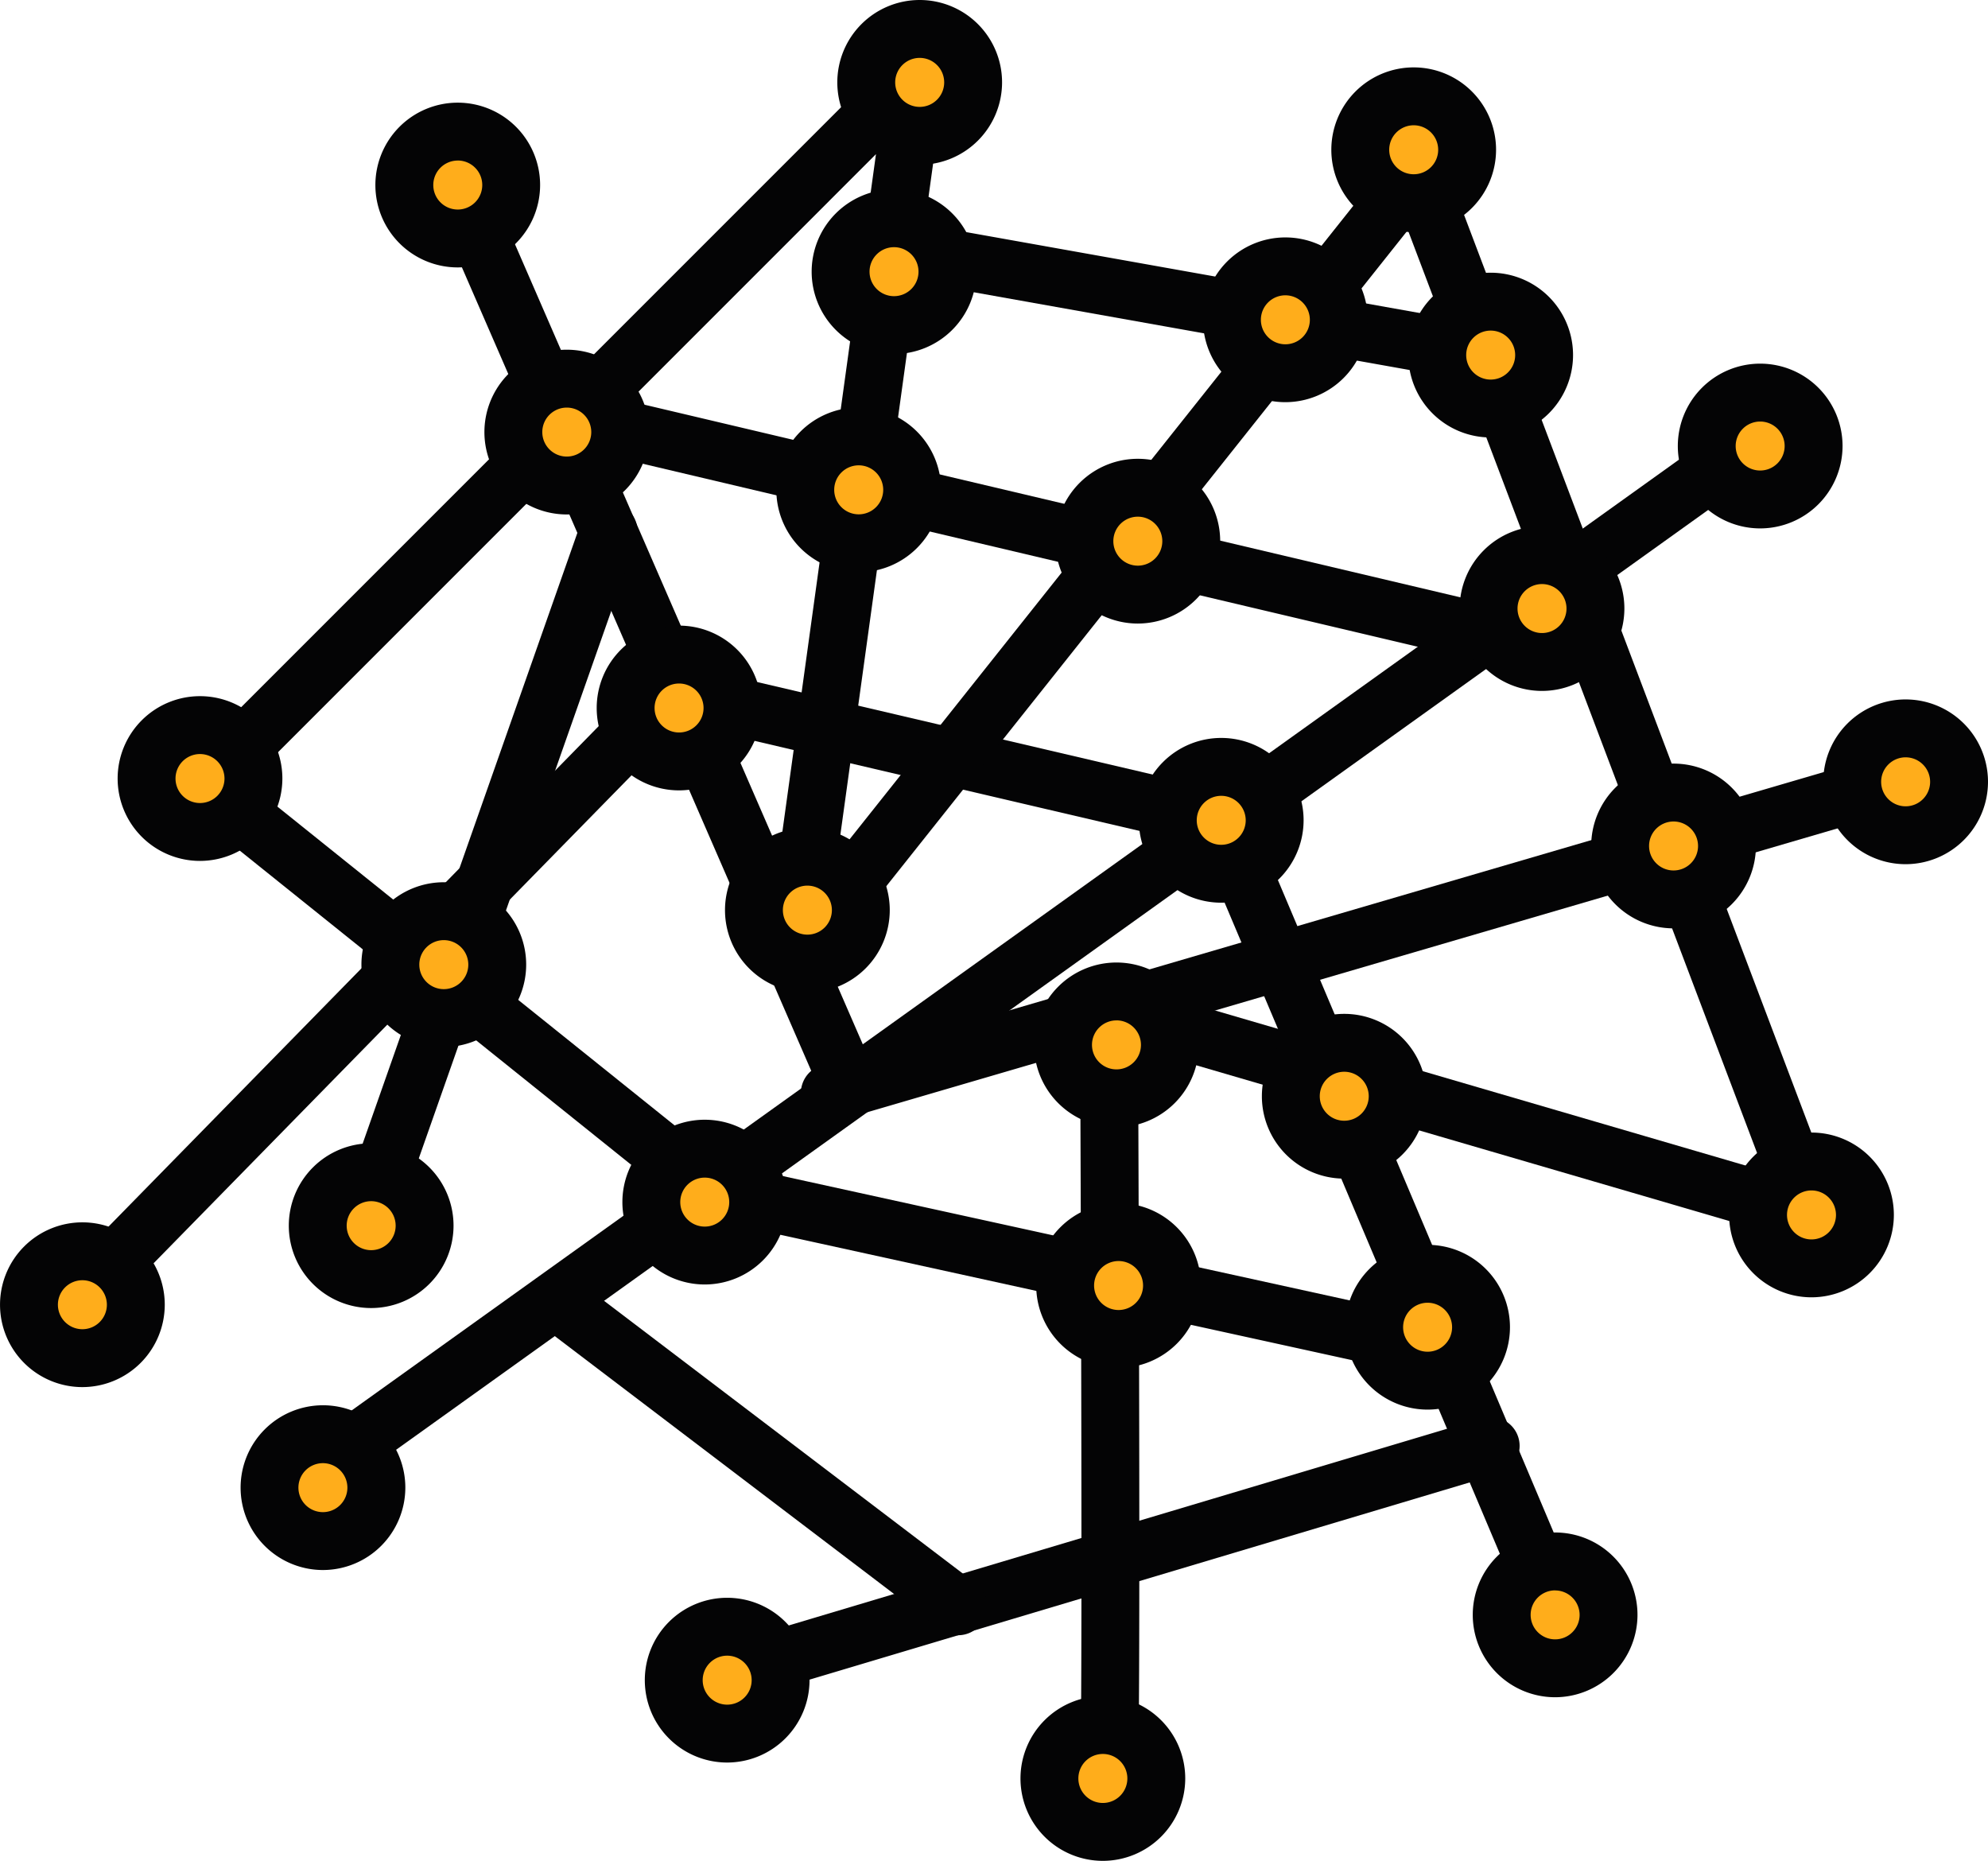 <svg xmlns="http://www.w3.org/2000/svg" width="154.833" height="144.913" viewBox="0 0 154.833 144.913"><g id="Сгруппировать_361" data-name="Сгруппировать 361" transform="translate(20181.924 -1944.962)"><path id="Контур_729" data-name="Контур 729" d="M350.542 112.764a2.253 2.253 0 01-1.314-4.087l110.934-79.454a2.254 2.254 0 012.624 3.665l-110.934 79.454a2.247 2.247 0 01-1.31.422" transform="translate(-20506.811 1948.304)" fill="#040405"/><path id="Контур_730" data-name="Контур 730" d="M384.958 93.4a2.254 2.254 0 01-2.069-1.357l-29.983-68.954a2.254 2.254 0 014.134-1.8l29.983 68.961a2.256 2.256 0 01-2.065 3.153" transform="translate(-20501.25 1937.184)" fill="#040405"/><path id="Контур_731" data-name="Контур 731" d="M431.118 49.512a2.156 2.156 0 01-.518-.061l-72.706-17.164a2.253 2.253 0 111.035-4.386l72.705 17.164a2.254 2.254 0 01-.516 4.447" transform="translate(-20496.941 1947.094)" fill="#040405"/><path id="Контур_732" data-name="Контур 732" d="M457.8 113.414a2.25 2.25 0 01-2.076-1.377L430.185 51.63l-40.374-9.444-47.082 48.064a2.254 2.254 0 11-3.221-3.153l47.97-48.971a2.254 2.254 0 012.123-.618l42.725 9.992a2.253 2.253 0 011.564 1.316l25.984 61.462a2.258 2.258 0 01-2.076 3.133" transform="translate(-20518.625 1959.147)" fill="#040405"/><path id="Контур_733" data-name="Контур 733" d="M367.833 69.436a2.254 2.254 0 01-.633-4.418l83.7-24.485a2.255 2.255 0 011.267 4.328l-83.7 24.483a2.21 2.21 0 01-.633.092" transform="translate(-20485.125 1962.9)" fill="#040405"/><path id="Контур_734" data-name="Контур 734" d="M416.677 152.483c-.074 0-.151 0-.225-.011a2.254 2.254 0 01-2.02-2.466c.122-1.382.117-18.309.07-36.071l-29.539-6.478a2.217 2.217 0 01-.929-.442l-39.229-31.482a2.256 2.256 0 01-.183-3.352l55.469-55.467a2.252 2.252 0 013.825 1.9l-8.369 60.554L438.9 24.651a2.254 2.254 0 013.872.6l30.731 81.2a2.253 2.253 0 01-2.741 2.962l-51.82-15.137c.016 3.543.038 9.4.056 16.031l23.893 5.241a2.253 2.253 0 11-.965 4.4l-22.914-5.024c.043 15.9.056 34.038-.095 35.53a2.253 2.253 0 01-2.241 2.029m-30.233-49.316l28.044 6.151c-.018-6.286-.043-12.517-.068-18.043a2.255 2.255 0 012.885-2.175l50.377 14.723-27.725-73.262-46 57.858a2.253 2.253 0 01-4-1.711l8.574-62.062-48.942 48.945z" transform="translate(-20512.23 1932.32)" fill="#040405"/><path id="Контур_735" data-name="Контур 735" d="M365.061 85.247a2.254 2.254 0 01-.645-4.413l57.714-17.241a2.254 2.254 0 011.292 4.319l-57.716 17.24a2.287 2.287 0 01-.645.095" transform="translate(-20488.6 1991.811)" fill="#040405"/><path id="Контур_736" data-name="Контур 736" d="M389.638 86.752a2.234 2.234 0 01-1.361-.46l-31.232-23.735a2.255 2.255 0 012.73-3.591L391 82.7a2.254 2.254 0 01-1.366 4.048" transform="translate(-20496.939 1985.557)" fill="#040405"/><path id="Контур_737" data-name="Контур 737" d="M416.383 34.906a2.188 2.188 0 01-.4-.036l-46.221-8.245a2.254 2.254 0 01.793-4.438l46.221 8.247a2.254 2.254 0 01-.395 4.472" transform="translate(-20482.205 1939.962)" fill="#040405"/><path id="Контур_738" data-name="Контур 738" d="M351.651 91.132a2.257 2.257 0 01-2.128-3l19.238-54.716a2.254 2.254 0 114.253 1.494l-19.24 54.716a2.252 2.252 0 01-2.123 1.508" transform="translate(-20505.42 1952.197)" fill="#040405"/><path id="Контур_739" data-name="Контур 739" d="M360.2 23.249a4.161 4.161 0 11-4.161-4.161 4.161 4.161 0 014.161 4.161" transform="translate(-20502.311 1936.123)" fill="#ffad1b" fill-rule="evenodd"/><path id="Контур_740" data-name="Контур 740" d="M357.289 30.918a6.415 6.415 0 116.417-6.415 6.422 6.422 0 01-6.417 6.415m0-8.322A1.907 1.907 0 10359.2 24.5a1.908 1.908 0 00-1.909-1.907" transform="translate(-20503.564 1934.869)" fill="#040405"/><path id="Контур_741" data-name="Контур 741" d="M375.271 26.242a4.161 4.161 0 11-4.161-4.161 4.161 4.161 0 014.161 4.161" transform="translate(-20483.406 1939.876)" fill="#ffad1b" fill-rule="evenodd"/><path id="Контур_742" data-name="Контур 742" d="M372.364 33.911a6.415 6.415 0 116.417-6.415 6.422 6.422 0 01-6.417 6.415m0-8.322a1.907 1.907 0 101.909 1.907 1.908 1.908 0 00-1.909-1.907" transform="translate(-20484.66 1938.622)" fill="#040405"/><path id="Контур_743" data-name="Контур 743" d="M374.052 33.78a4.161 4.161 0 11-4.161-4.161 4.161 4.161 0 014.161 4.161" transform="translate(-20484.936 1949.329)" fill="#ffad1b" fill-rule="evenodd"/><path id="Контур_744" data-name="Контур 744" d="M371.144 41.45a6.416 6.416 0 116.417-6.415 6.422 6.422 0 01-6.417 6.415m0-8.324a1.908 1.908 0 101.909 1.909 1.909 1.909 0 00-1.909-1.909" transform="translate(-20486.189 1948.073)" fill="#040405"/><path id="Контур_745" data-name="Контур 745" d="M393.228 22.03a4.161 4.161 0 11-4.161-4.161 4.161 4.161 0 014.161 4.161" transform="translate(-20460.889 1934.594)" fill="#ffad1b" fill-rule="evenodd"/><path id="Контур_746" data-name="Контур 746" d="M390.321 29.7a6.415 6.415 0 116.417-6.415 6.422 6.422 0 01-6.417 6.415m0-8.322a1.907 1.907 0 101.909 1.907 1.908 1.908 0 00-1.909-1.907" transform="translate(-20462.143 1933.34)" fill="#040405"/><path id="Контур_747" data-name="Контур 747" d="M388.795 27.9a4.161 4.161 0 11-4.161-4.161 4.161 4.161 0 014.161 4.161" transform="translate(-20466.447 1941.961)" fill="#ffad1b" fill-rule="evenodd"/><path id="Контур_748" data-name="Контур 748" d="M385.888 35.574a6.415 6.415 0 116.415-6.415 6.423 6.423 0 01-6.415 6.415m0-8.322a1.907 1.907 0 101.907 1.907 1.91 1.91 0 00-1.907-1.907" transform="translate(-20467.703 1940.707)" fill="#040405"/><path id="Контур_749" data-name="Контур 749" d="M395.889 29.124a4.161 4.161 0 11-4.161-4.161 4.161 4.161 0 014.161 4.161" transform="translate(-20457.551 1943.49)" fill="#ffad1b" fill-rule="evenodd"/><path id="Контур_750" data-name="Контур 750" d="M392.981 36.793a6.415 6.415 0 116.417-6.415 6.422 6.422 0 01-6.417 6.415m0-8.322a1.907 1.907 0 101.909 1.907 1.908 1.908 0 00-1.909-1.907" transform="translate(-20458.807 1942.236)" fill="#040405"/><path id="Контур_751" data-name="Контур 751" d="M397.662 37.881a4.161 4.161 0 11-4.162-4.161 4.161 4.161 0 014.161 4.161" transform="translate(-20455.328 1954.471)" fill="#ffad1b" fill-rule="evenodd"/><path id="Контур_752" data-name="Контур 752" d="M394.756 45.55a6.415 6.415 0 116.415-6.415 6.423 6.423 0 01-6.415 6.415m0-8.322a1.907 1.907 0 101.907 1.907 1.91 1.91 0 00-1.907-1.907" transform="translate(-20456.582 1953.217)" fill="#040405"/><path id="Контур_753" data-name="Контур 753" d="M402.207 46.084a4.161 4.161 0 11-4.161-4.161 4.161 4.161 0 014.161 4.161" transform="translate(-20449.629 1964.758)" fill="#ffad1b" fill-rule="evenodd"/><path id="Контур_754" data-name="Контур 754" d="M399.3 53.753a6.415 6.415 0 116.417-6.415 6.422 6.422 0 01-6.417 6.415m0-8.322a1.907 1.907 0 101.909 1.907 1.908 1.908 0 00-1.909-1.907" transform="translate(-20450.883 1963.504)" fill="#040405"/><path id="Контур_755" data-name="Контур 755" d="M376.158 19.7A4.161 4.161 0 11372 15.541a4.161 4.161 0 014.161 4.161" transform="translate(-20482.293 1931.675)" fill="#ffad1b" fill-rule="evenodd"/><path id="Контур_756" data-name="Контур 756" d="M373.251 27.373a6.416 6.416 0 116.417-6.417 6.424 6.424 0 01-6.417 6.417m0-8.324a1.908 1.908 0 101.909 1.907 1.908 1.908 0 00-1.909-1.907" transform="translate(-20483.547 1930.421)" fill="#040405"/><path id="Контур_757" data-name="Контур 757" d="M363.965 31.785a4.161 4.161 0 11-4.161-4.161 4.161 4.161 0 014.161 4.161" transform="translate(-20497.584 1946.827)" fill="#ffad1b" fill-rule="evenodd"/><path id="Контур_758" data-name="Контур 758" d="M361.057 39.453a6.415 6.415 0 116.417-6.415 6.422 6.422 0 01-6.417 6.415m0-8.322a1.907 1.907 0 101.909 1.907 1.908 1.908 0 00-1.909-1.907" transform="translate(-20498.84 1945.572)" fill="#040405"/><path id="Контур_759" data-name="Контур 759" d="M351.291 43.754a4.161 4.161 0 11-4.161-4.161 4.161 4.161 0 014.161 4.161" transform="translate(-20513.477 1961.836)" fill="#ffad1b" fill-rule="evenodd"/><path id="Контур_760" data-name="Контур 760" d="M348.385 51.423a6.415 6.415 0 116.415-6.415 6.424 6.424 0 01-6.415 6.415m0-8.322a1.907 1.907 0 101.907 1.907 1.909 1.909 0 00-1.907-1.907" transform="translate(-20514.732 1960.582)" fill="#040405"/><path id="Контур_761" data-name="Контур 761" d="M359.716 50.183a4.161 4.161 0 11-4.161-4.161 4.161 4.161 0 014.161 4.161" transform="translate(-20502.912 1969.898)" fill="#ffad1b" fill-rule="evenodd"/><path id="Контур_762" data-name="Контур 762" d="M356.808 57.854a6.416 6.416 0 116.417-6.417 6.423 6.423 0 01-6.417 6.417m0-8.324a1.908 1.908 0 101.909 1.907 1.908 1.908 0 00-1.909-1.907" transform="translate(-20504.168 1968.644)" fill="#040405"/><path id="Контур_763" data-name="Контур 763" d="M368.731 58.388a4.161 4.161 0 11-4.161-4.161 4.161 4.161 0 014.161 4.161" transform="translate(-20491.607 1980.187)" fill="#ffad1b" fill-rule="evenodd"/><path id="Контур_764" data-name="Контур 764" d="M365.824 66.057a6.415 6.415 0 116.417-6.415 6.422 6.422 0 01-6.417 6.415m0-8.322a1.907 1.907 0 101.909 1.907 1.908 1.908 0 00-1.909-1.907" transform="translate(-20492.861 1978.933)" fill="#040405"/><path id="Контур_765" data-name="Контур 765" d="M372.278 48.3a4.161 4.161 0 11-4.161-4.161 4.161 4.161 0 014.161 4.161" transform="translate(-20487.16 1967.538)" fill="#ffad1b" fill-rule="evenodd"/><path id="Контур_766" data-name="Контур 766" d="M369.371 55.971a6.416 6.416 0 116.417-6.415 6.422 6.422 0 01-6.417 6.415m0-8.324a1.908 1.908 0 101.909 1.909 1.909 1.909 0 00-1.909-1.909" transform="translate(-20488.414 1966.283)" fill="#040405"/><path id="Контур_767" data-name="Контур 767" d="M386.578 45.2a4.161 4.161 0 11-4.161-4.161 4.161 4.161 0 014.161 4.161" transform="translate(-20469.227 1963.646)" fill="#ffad1b" fill-rule="evenodd"/><path id="Контур_768" data-name="Контур 768" d="M383.672 52.866a6.415 6.415 0 116.415-6.415 6.423 6.423 0 01-6.415 6.415m0-8.322a1.907 1.907 0 101.907 1.907 1.909 1.909 0 00-1.907-1.907" transform="translate(-20470.482 1962.392)" fill="#040405"/><path id="Контур_769" data-name="Контур 769" d="M383.7 35.553a4.161 4.161 0 11-4.161-4.161 4.161 4.161 0 014.161 4.161" transform="translate(-20472.842 1951.552)" fill="#ffad1b" fill-rule="evenodd"/><path id="Контур_770" data-name="Контур 770" d="M380.79 43.222a6.415 6.415 0 116.415-6.415 6.424 6.424 0 01-6.415 6.415m0-8.322a1.907 1.907 0 101.907 1.907 1.91 1.91 0 00-1.907-1.907" transform="translate(-20474.096 1950.298)" fill="#040405"/><path id="Контур_771" data-name="Контур 771" d="M406.975 58.831a4.162 4.162 0 11-4.163-4.161 4.163 4.163 0 014.163 4.161" transform="translate(-20443.652 1980.743)" fill="#ffad1b" fill-rule="evenodd"/><path id="Контур_772" data-name="Контур 772" d="M404.066 66.5a6.415 6.415 0 116.417-6.415 6.422 6.422 0 01-6.417 6.415m0-8.322a1.907 1.907 0 101.909 1.907 1.908 1.908 0 00-1.909-1.907" transform="translate(-20444.906 1979.489)" fill="#040405"/><path id="Контур_773" data-name="Контур 773" d="M390.828 54.73a4.161 4.161 0 11-4.161-4.161 4.161 4.161 0 014.161 4.161" transform="translate(-20463.896 1975.6)" fill="#ffad1b" fill-rule="evenodd"/><path id="Контур_774" data-name="Контур 774" d="M387.921 62.4a6.415 6.415 0 116.417-6.415 6.422 6.422 0 01-6.417 6.415m0-8.322a1.907 1.907 0 101.909 1.907 1.908 1.908 0 00-1.909-1.907" transform="translate(-20465.152 1974.346)" fill="#040405"/><path id="Контур_775" data-name="Контур 775" d="M382.958 52.956a4.161 4.161 0 11-4.161-4.161 4.161 4.161 0 014.161 4.161" transform="translate(-20473.766 1973.375)" fill="#ffad1b" fill-rule="evenodd"/><path id="Контур_776" data-name="Контур 776" d="M380.05 60.625a6.415 6.415 0 116.417-6.415 6.422 6.422 0 01-6.417 6.415m0-8.322a1.907 1.907 0 101.909 1.907 1.908 1.908 0 00-1.909-1.91" transform="translate(-20475.021 1972.122)" fill="#040405"/><path id="Контур_777" data-name="Контур 777" d="M383.032 61.27a4.162 4.162 0 11-4.161-4.161 4.162 4.162 0 014.161 4.161" transform="translate(-20473.676 1983.801)" fill="#ffad1b" fill-rule="evenodd"/><path id="Контур_778" data-name="Контур 778" d="M380.125 68.939a6.415 6.415 0 116.415-6.415 6.423 6.423 0 01-6.415 6.415m0-8.322a1.907 1.907 0 101.907 1.907 1.909 1.909 0 00-1.907-1.907" transform="translate(-20474.93 1982.547)" fill="#040405"/><path id="Контур_779" data-name="Контур 779" d="M393.71 62.711a4.161 4.161 0 11-4.161-4.161 4.161 4.161 0 014.161 4.161" transform="translate(-20460.283 1985.608)" fill="#ffad1b" fill-rule="evenodd"/><path id="Контур_780" data-name="Контур 780" d="M390.8 70.38a6.415 6.415 0 116.417-6.415 6.422 6.422 0 01-6.417 6.415m0-8.322a1.907 1.907 0 101.909 1.907 1.908 1.908 0 00-1.909-1.907" transform="translate(-20461.539 1984.354)" fill="#040405"/><path id="Контур_781" data-name="Контур 781" d="M398.115 72.648a4.161 4.161 0 11-4.161-4.161 4.161 4.161 0 014.161 4.161" transform="translate(-20454.76 1998.07)" fill="#ffad1b" fill-rule="evenodd"/><path id="Контур_782" data-name="Контур 782" d="M395.209 80.317a6.415 6.415 0 116.417-6.415 6.424 6.424 0 01-6.417 6.415m0-8.322a1.907 1.907 0 101.909 1.907A1.91 1.91 0 00395.209 72" transform="translate(-20456.016 1996.816)" fill="#040405"/><path id="Контур_783" data-name="Контур 783" d="M382.485 78.3a4.161 4.161 0 11-4.161-4.161 4.161 4.161 0 014.161 4.161" transform="translate(-20474.359 2005.158)" fill="#ffad1b" fill-rule="evenodd"/><path id="Контур_784" data-name="Контур 784" d="M379.578 85.971A6.416 6.416 0 11386 79.556a6.422 6.422 0 01-6.417 6.415m0-8.324a1.908 1.908 0 101.909 1.909 1.909 1.909 0 00-1.909-1.909" transform="translate(-20475.613 2003.903)" fill="#040405"/><path id="Контур_785" data-name="Контур 785" d="M355.54 68.253a4.161 4.161 0 11-4.161-4.161 4.161 4.161 0 014.161 4.161" transform="translate(-20508.148 1992.558)" fill="#ffad1b" fill-rule="evenodd"/><path id="Контур_786" data-name="Контур 786" d="M352.636 75.922a6.415 6.415 0 116.413-6.415 6.425 6.425 0 01-6.413 6.415m0-8.322a1.907 1.907 0 101.9 1.907 1.911 1.911 0 00-1.9-1.907" transform="translate(-20509.404 1991.304)" fill="#040405"/><path id="Контур_787" data-name="Контур 787" d="M369.507 74.9a4.161 4.161 0 11-4.161-4.161 4.161 4.161 0 014.161 4.161" transform="translate(-20490.635 2000.899)" fill="#ffad1b" fill-rule="evenodd"/><path id="Контур_788" data-name="Контур 788" d="M366.6 82.573a6.415 6.415 0 116.415-6.415 6.424 6.424 0 01-6.415 6.415m0-8.322a1.907 1.907 0 101.907 1.907 1.909 1.909 0 00-1.907-1.907" transform="translate(-20491.889 1999.645)" fill="#040405"/><path id="Контур_789" data-name="Контур 789" d="M347.227 61.935a4.161 4.161 0 11-4.161-4.161 4.161 4.161 0 014.161 4.161" transform="translate(-20518.574 1984.635)" fill="#ffad1b" fill-rule="evenodd"/><path id="Контур_790" data-name="Контур 790" d="M344.321 69.6a6.415 6.415 0 116.415-6.415 6.424 6.424 0 01-6.415 6.415m0-8.322a1.907 1.907 0 101.907 1.907 1.91 1.91 0 00-1.907-1.907" transform="translate(-20519.828 1983.381)" fill="#040405"/><path id="Контур_791" data-name="Контур 791" d="M357.2 59.2a4.161 4.161 0 11-4.161-4.161A4.161 4.161 0 01357.2 59.2" transform="translate(-20506.064 1981.208)" fill="#ffad1b" fill-rule="evenodd"/><path id="Контур_792" data-name="Контур 792" d="M354.3 66.871a6.415 6.415 0 116.417-6.415 6.422 6.422 0 01-6.417 6.415m0-8.322a1.907 1.907 0 101.909 1.907 1.908 1.908 0 00-1.909-1.907" transform="translate(-20507.318 1979.954)" fill="#040405"/><path id="Контур_793" data-name="Контур 793" d="M405.2 32.266a4.161 4.161 0 11-4.161-4.161 4.161 4.161 0 014.161 4.161" transform="translate(-20445.875 1947.43)" fill="#ffad1b" fill-rule="evenodd"/><path id="Контур_794" data-name="Контур 794" d="M402.293 39.935a6.415 6.415 0 116.417-6.415 6.422 6.422 0 01-6.417 6.415m0-8.322a1.907 1.907 0 101.907 1.907 1.908 1.908 0 00-1.909-1.907" transform="translate(-20447.129 1946.176)" fill="#040405"/><path id="Контур_795" data-name="Контур 795" d="M410.226 43.867a4.161 4.161 0 11-4.161-4.161 4.161 4.161 0 014.161 4.161" transform="translate(-20439.572 1961.978)" fill="#ffad1b" fill-rule="evenodd"/><path id="Контур_796" data-name="Контур 796" d="M407.32 51.536a6.415 6.415 0 116.417-6.415 6.423 6.423 0 01-6.417 6.415m0-8.322a1.907 1.907 0 101.909 1.907 1.909 1.909 0 00-1.909-1.907" transform="translate(-20440.828 1960.724)" fill="#040405"/><path id="Контур_797" data-name="Контур 797" d="M367.846 41.317a4.162 4.162 0 11-4.163-4.161 4.163 4.163 0 014.163 4.161" transform="translate(-20492.719 1958.78)" fill="#ffad1b" fill-rule="evenodd"/><path id="Контур_798" data-name="Контур 798" d="M364.937 48.986a6.415 6.415 0 116.417-6.415 6.422 6.422 0 01-6.417 6.415m0-8.322a1.907 1.907 0 101.909 1.907 1.908 1.908 0 00-1.909-1.907" transform="translate(-20493.975 1957.526)" fill="#040405"/></g></svg>